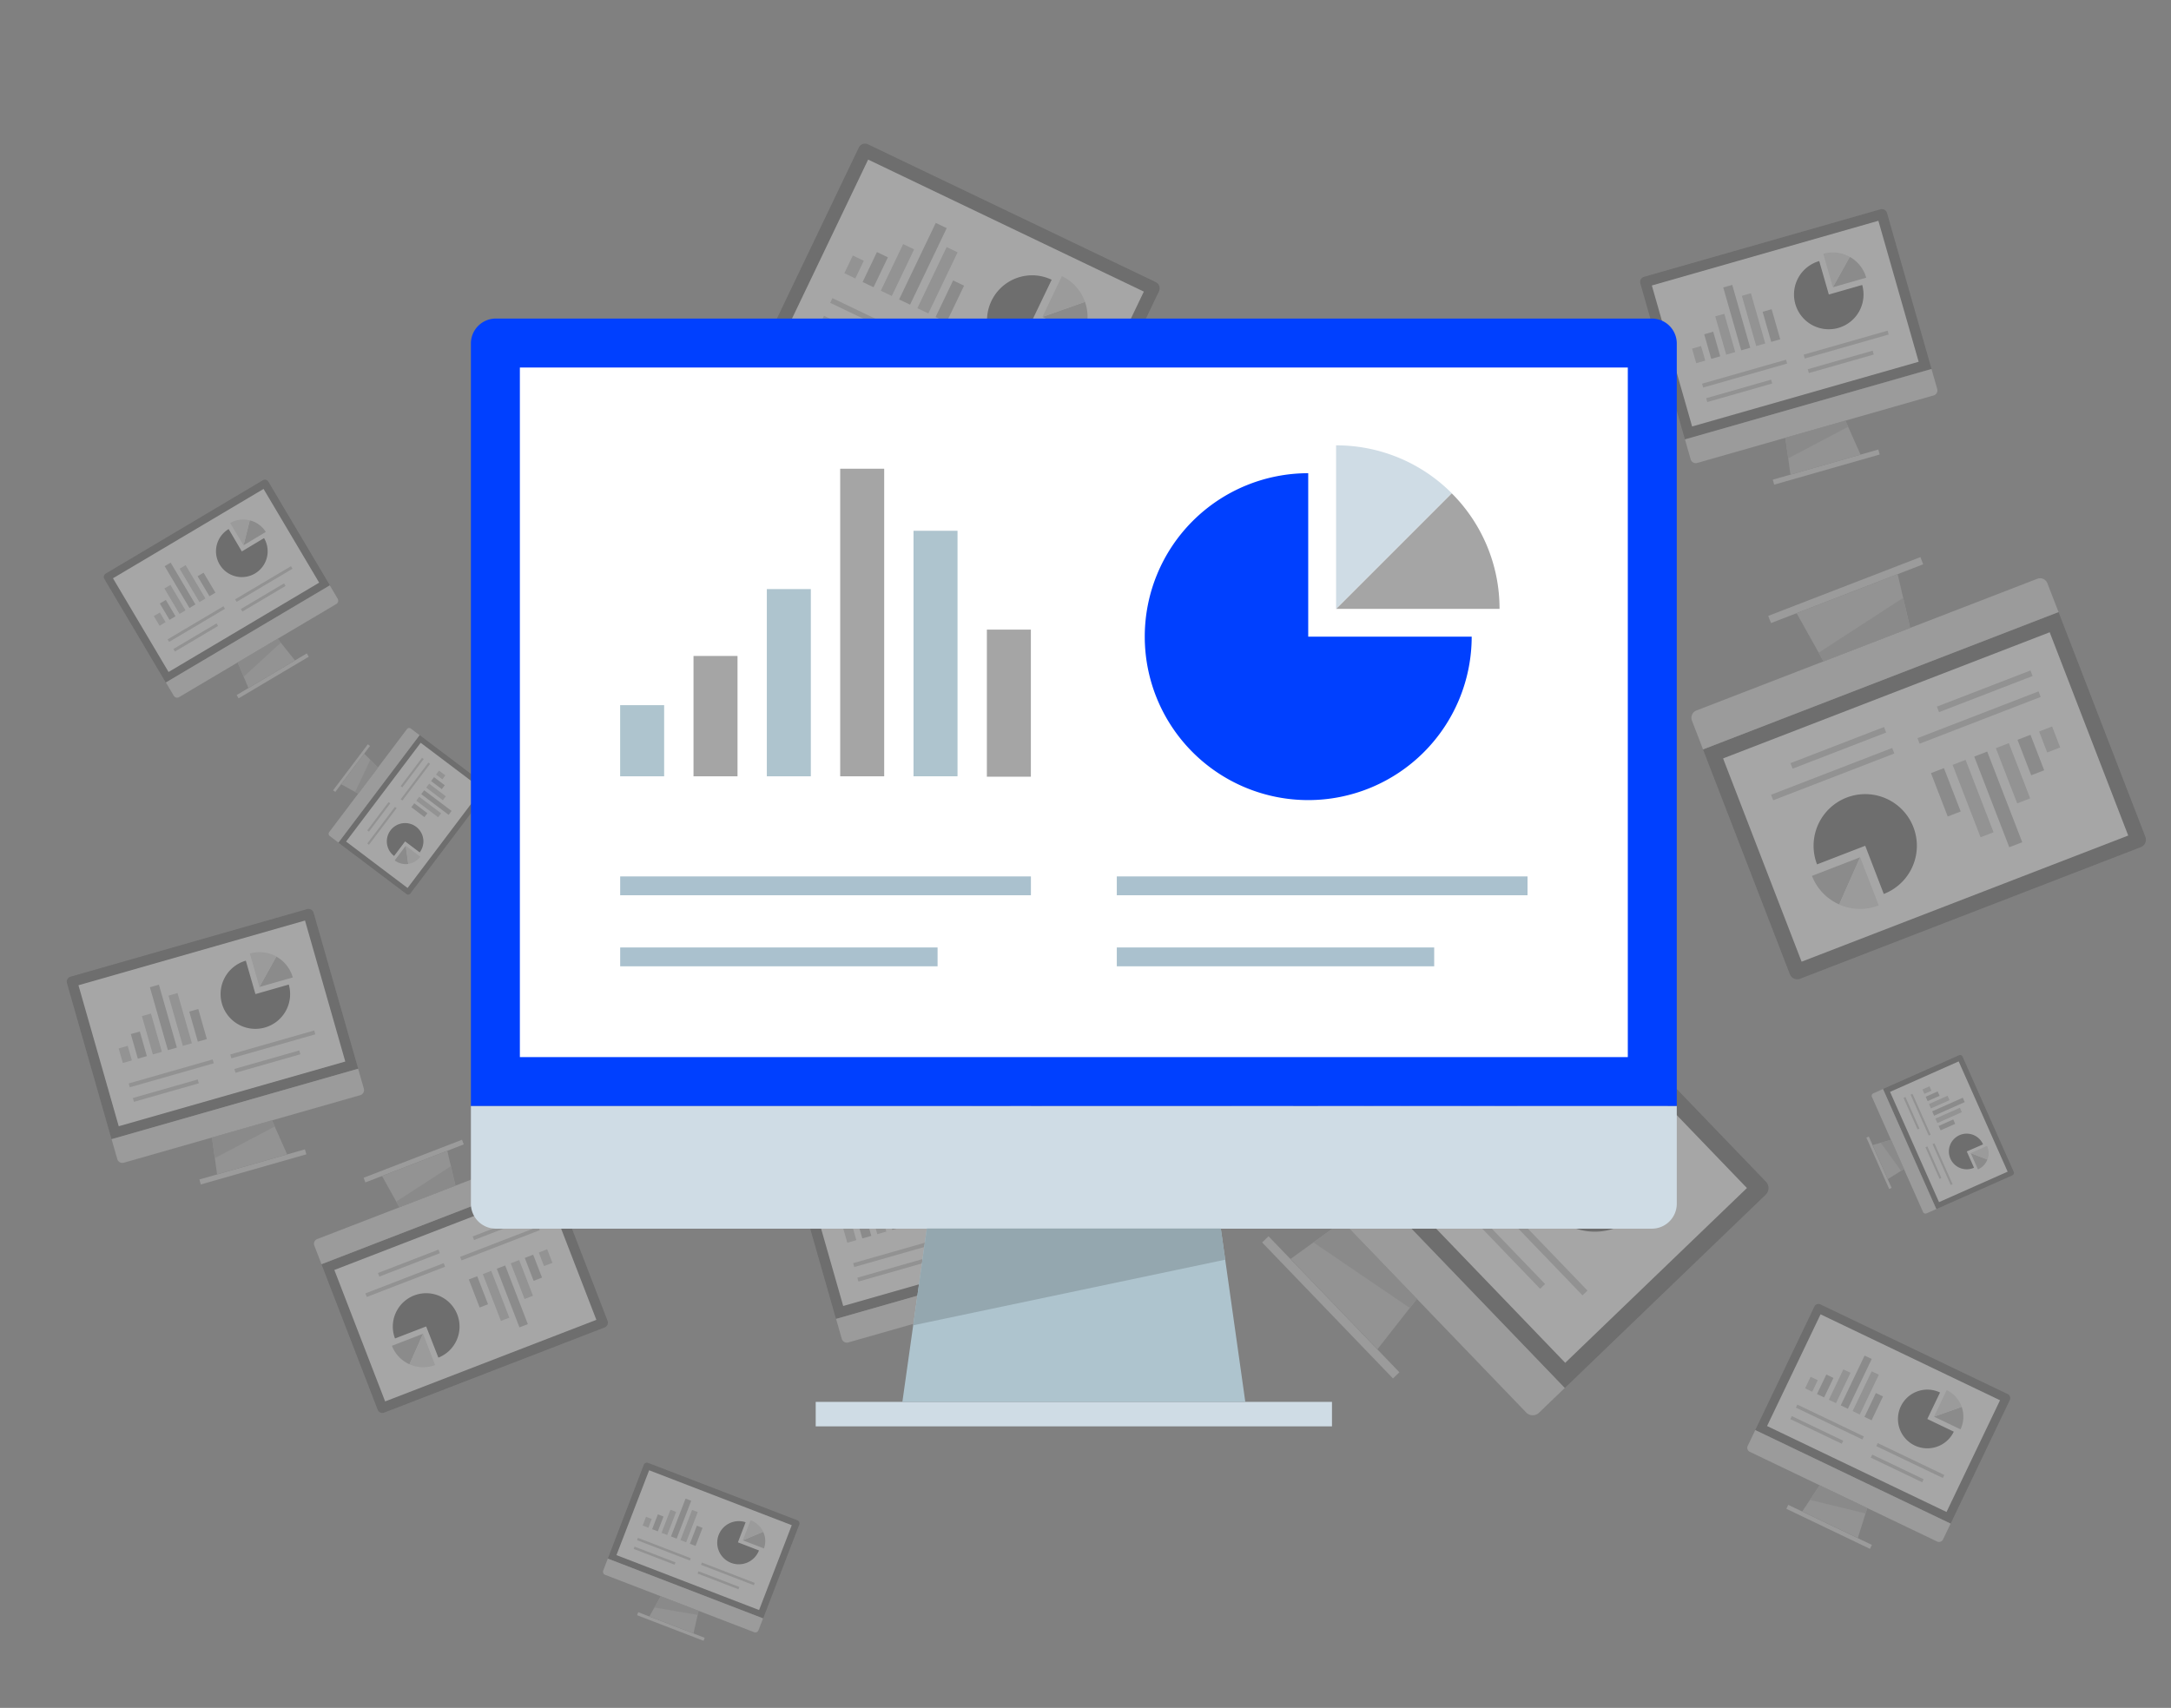 <svg id="Layer_1" data-name="Layer 1" xmlns="http://www.w3.org/2000/svg" viewBox="0 0 650.79 512"><rect x="0" y="0" width="650.79" height="512" fill="#808080" stroke="none"/><defs><style>.cls-1{opacity:0.3;}.cls-2{fill:#424242;}.cls-3{fill:#d9d9d9;}.cls-4{fill:#bebebe;}.cls-5{fill:#fff;}.cls-6{fill:#a2a2a2;}.cls-7{fill:#a5a5a5;}.cls-8{fill:#bcbcbc;}.cls-9{fill:#0040ff;}.cls-10{fill:#cfdce5;}.cls-11{fill:#aec4ce;}.cls-12{fill:#94a7af;}.cls-13{fill:#aac1ce;}</style></defs><title>Zeichenfläche 2 Kopie 2</title><g class="cls-1"><path class="cls-2" d="M505.09,131.72,491.73,85A1.59,1.59,0,0,1,492.81,83l70.91-20.25a1.59,1.59,0,0,1,1.93,1.07L579,110.62Z"/><path class="cls-3" d="M579,110.62l1.72,6a1.59,1.59,0,0,1-1.07,1.93L508.74,138.8a1.59,1.59,0,0,1-1.93-1.07l-1.72-6Z"/><rect class="cls-3" x="530.99" y="139.27" width="32.91" height="1.56" transform="translate(-17.41 155.71) rotate(-15.94)"/><polygon class="cls-4" points="557.74 136.3 536.72 142.3 535.19 131.25 553.2 126.11 557.74 136.3"/><rect class="cls-5" x="499.84" y="75.05" width="70.63" height="43.96" transform="translate(-6.07 150.69) rotate(-15.94)"/><polygon class="cls-6" points="553.2 126.11 535.19 131.25 536.04 137.42 554.02 127.94 553.2 126.11"/><rect class="cls-7" x="511.86" y="99.7" width="2.81" height="7.67" transform="translate(-8.7 144.92) rotate(-15.94)"/><rect class="cls-4" x="507.79" y="104.06" width="2.81" height="4.54" transform="translate(-9.62 143.91) rotate(-15.94)"/><rect class="cls-4" x="515.77" y="94.24" width="2.81" height="11.94" transform="translate(-7.64 145.87) rotate(-15.94)"/><rect class="cls-7" x="519.21" y="85.43" width="2.81" height="19.61" transform="translate(-6.14 146.62) rotate(-15.94)"/><rect class="cls-4" x="524.25" y="88.02" width="2.81" height="15.65" transform="translate(-6.11 148.03) rotate(-15.94)"/><rect class="cls-7" x="529.61" y="92.92" width="2.81" height="9.38" transform="translate(-6.39 149.57) rotate(-15.94)"/><rect class="cls-8" x="509.88" y="111.42" width="26.18" height="1.2" transform="translate(-10.66 147.92) rotate(-15.94)"/><rect class="cls-8" x="511.24" y="116.59" width="20.23" height="1.2" transform="translate(-12.14 147.67) rotate(-15.94)"/><rect class="cls-8" x="540.33" y="102.72" width="26.18" height="1.2" transform="translate(-7.1 155.94) rotate(-15.94)"/><rect class="cls-8" x="541.68" y="107.9" width="20.23" height="1.2" transform="translate(-8.58 155.7) rotate(-15.94)"/><path class="cls-2" d="M545.34,78.27a10.42,10.42,0,1,0,12.88,7.16l-10,2.86Z"/><path class="cls-7" d="M554.49,77l-5.06,9.11,10-2.86h0A10.39,10.39,0,0,0,554.49,77Z"/><path class="cls-3" d="M546.56,76.08l2.86,10L554.48,77A10.38,10.38,0,0,0,546.56,76.08Z"/></g><g class="cls-1"><path class="cls-2" d="M250.61,395.39l-13.36-46.77a1.59,1.59,0,0,1,1.07-1.93l70.91-20.25a1.59,1.59,0,0,1,1.93,1.07l13.36,46.77Z"/><path class="cls-3" d="M324.53,374.28l1.72,6a1.59,1.59,0,0,1-1.07,1.93l-70.91,20.25a1.59,1.59,0,0,1-1.93-1.07l-1.72-6Z"/><rect class="cls-3" x="276.51" y="402.94" width="32.91" height="1.56" transform="translate(-99.6 95.97) rotate(-15.94)"/><polygon class="cls-4" points="303.26 399.97 282.24 405.97 280.7 394.92 298.72 389.77 303.26 399.97"/><rect class="cls-5" x="245.36" y="338.72" width="70.63" height="43.96" transform="translate(-88.26 90.94) rotate(-15.94)"/><polygon class="cls-6" points="298.72 389.77 280.7 394.92 281.56 401.08 299.54 391.6 298.72 389.77"/><rect class="cls-7" x="257.38" y="363.37" width="2.81" height="7.67" transform="translate(-90.89 85.18) rotate(-15.94)"/><rect class="cls-4" x="253.31" y="367.73" width="2.81" height="4.54" transform="translate(-91.81 84.17) rotate(-15.94)"/><rect class="cls-4" x="261.29" y="357.9" width="2.81" height="11.94" transform="translate(-89.82 86.12) rotate(-15.94)"/><rect class="cls-7" x="264.73" y="349.09" width="2.81" height="19.61" transform="translate(-88.32 86.88) rotate(-15.94)"/><rect class="cls-4" x="269.77" y="351.69" width="2.81" height="15.65" transform="translate(-88.3 88.28) rotate(-15.94)"/><rect class="cls-7" x="275.13" y="356.58" width="2.81" height="9.38" transform="translate(-88.58 89.83) rotate(-15.94)"/><rect class="cls-8" x="255.4" y="375.08" width="26.18" height="1.2" transform="translate(-92.84 88.17) rotate(-15.94)"/><rect class="cls-8" x="256.76" y="380.25" width="20.23" height="1.2" transform="translate(-94.32 87.93) rotate(-15.94)"/><rect class="cls-8" x="285.84" y="366.39" width="26.18" height="1.2" transform="translate(-89.28 96.2) rotate(-15.94)"/><rect class="cls-8" x="287.2" y="371.56" width="20.23" height="1.2" transform="translate(-90.77 95.95) rotate(-15.94)"/><path class="cls-2" d="M290.86,341.94a10.42,10.42,0,1,0,12.88,7.16l-10,2.86Z"/><path class="cls-7" d="M300,340.66l-5.06,9.11,10-2.86h0A10.39,10.39,0,0,0,300,340.66Z"/><path class="cls-3" d="M292.08,339.74l2.86,10,5.06-9.11A10.38,10.38,0,0,0,292.08,339.74Z"/></g><g class="cls-1"><path class="cls-2" d="M33.44,341.5,20.08,294.73a1.59,1.59,0,0,1,1.07-1.93l70.91-20.25A1.59,1.59,0,0,1,94,273.62l13.36,46.77Z"/><path class="cls-3" d="M107.36,320.39l1.72,6a1.59,1.59,0,0,1-1.07,1.93L37.09,348.58a1.59,1.59,0,0,1-1.93-1.07l-1.72-6Z"/><rect class="cls-3" x="59.34" y="349.05" width="32.91" height="1.56" transform="translate(-93.15 34.26) rotate(-15.94)"/><polygon class="cls-4" points="86.09 346.08 65.07 352.08 63.54 341.03 81.55 335.88 86.09 346.08"/><rect class="cls-5" x="28.19" y="284.83" width="70.63" height="43.96" transform="translate(-81.81 29.23) rotate(-15.94)"/><polygon class="cls-6" points="81.55 335.88 63.54 341.03 64.39 347.2 82.37 337.71 81.55 335.88"/><rect class="cls-7" x="40.21" y="309.48" width="2.81" height="7.67" transform="translate(-84.44 23.47) rotate(-15.94)"/><rect class="cls-4" x="36.14" y="313.84" width="2.81" height="4.54" transform="translate(-85.36 22.46) rotate(-15.94)"/><rect class="cls-4" x="44.12" y="304.01" width="2.81" height="11.94" transform="translate(-83.37 24.42) rotate(-15.94)"/><rect class="cls-7" x="47.56" y="295.21" width="2.81" height="19.61" transform="translate(-81.87 25.17) rotate(-15.94)"/><rect class="cls-4" x="52.6" y="297.8" width="2.81" height="15.65" transform="translate(-81.85 26.58) rotate(-15.94)"/><rect class="cls-7" x="57.96" y="302.7" width="2.81" height="9.38" transform="translate(-82.13 28.12) rotate(-15.94)"/><rect class="cls-8" x="38.23" y="321.19" width="26.18" height="1.2" transform="translate(-86.39 26.46) rotate(-15.94)"/><rect class="cls-8" x="39.59" y="326.37" width="20.23" height="1.2" transform="translate(-87.88 26.22) rotate(-15.94)"/><rect class="cls-8" x="68.67" y="312.5" width="26.18" height="1.2" transform="translate(-82.83 34.49) rotate(-15.94)"/><rect class="cls-8" x="70.03" y="317.67" width="20.23" height="1.2" transform="translate(-84.32 34.24) rotate(-15.94)"/><path class="cls-2" d="M73.69,288a10.42,10.42,0,1,0,12.88,7.16l-10,2.86Z"/><path class="cls-7" d="M82.83,286.77l-5.06,9.11,10-2.86h0A10.39,10.39,0,0,0,82.83,286.77Z"/><path class="cls-3" d="M74.91,285.86l2.86,10,5.06-9.11A10.38,10.38,0,0,0,74.91,285.86Z"/></g><g class="cls-1"><path class="cls-2" d="M377.42,320.86l60.27-58a2.73,2.73,0,0,1,3.8.07l87.91,91.38a2.73,2.73,0,0,1-.07,3.8l-60.27,58Z"/><path class="cls-3" d="M469.06,416.1l-7.74,7.45a2.73,2.73,0,0,1-3.8-.07L369.61,332.1a2.73,2.73,0,0,1,.07-3.8l7.74-7.45Z"/><rect class="cls-3" x="397.57" y="363.6" width="2.68" height="56.59" transform="translate(-160.26 386.06) rotate(-43.89)"/><polygon class="cls-4" points="412.91 404.5 386.85 377.42 402.4 366.18 424.74 389.4 412.91 404.5"/><rect class="cls-5" x="416.55" y="277.84" width="75.58" height="121.43" transform="translate(-107.8 409.6) rotate(-43.89)"/><polygon class="cls-6" points="424.74 389.4 402.4 366.18 393.72 372.45 422.61 392.11 424.74 389.4"/><rect class="cls-7" x="420.22" y="308.13" width="13.19" height="4.82" transform="translate(-96.07 382.68) rotate(-43.89)"/><rect class="cls-4" x="415.4" y="304.21" width="7.8" height="4.82" transform="translate(-95.45 376.38) rotate(-43.89)"/><rect class="cls-4" x="424.77" y="311.38" width="20.52" height="4.82" transform="translate(-96.03 389.29) rotate(-43.89)"/><rect class="cls-7" x="428.5" y="312.6" width="33.72" height="4.82" transform="translate(-93.99 396.79) rotate(-43.89)"/><rect class="cls-4" x="435.03" y="320.75" width="26.91" height="4.82" transform="translate(-98.76 401.23) rotate(-43.89)"/><rect class="cls-7" x="442.07" y="330.32" width="16.12" height="4.82" transform="translate(-104.93 405.05) rotate(-43.89)"/><rect class="cls-8" x="420.74" y="309.62" width="2.07" height="45.02" transform="translate(-112.44 385.22) rotate(-43.89)"/><rect class="cls-8" x="411.58" y="316.45" width="2.07" height="34.79" transform="translate(-116.19 379.35) rotate(-43.89)"/><rect class="cls-8" x="458.48" y="348.85" width="2.07" height="45.02" transform="translate(-129.09 422.34) rotate(-43.89)"/><rect class="cls-8" x="449.32" y="355.68" width="2.07" height="34.79" transform="translate(-132.84 416.47) rotate(-43.89)"/><path class="cls-2" d="M491,338.9a17.92,17.92,0,1,0-.5,25.34l-12.42-12.91Z"/><path class="cls-7" d="M500.36,351.76l-17.92-.35,12.42,12.91,0,0A17.87,17.87,0,0,0,500.36,351.76Z"/><path class="cls-3" d="M495.36,339l-12.92,12.43,17.92.35A17.84,17.84,0,0,0,495.36,339Z"/></g><g class="cls-1"><path class="cls-2" d="M230.18,101.17l27.26-56.92a2.06,2.06,0,0,1,2.7-1l86.3,41.32a2.06,2.06,0,0,1,1,2.7l-27.26,56.92Z"/><path class="cls-3" d="M320.14,144.24l-3.5,7.31a2.06,2.06,0,0,1-2.7,1l-86.3-41.32a2.06,2.06,0,0,1-1-2.7l3.5-7.31Z"/><rect class="cls-3" x="263.14" y="124.34" width="2.03" height="42.7" transform="translate(18.67 321.02) rotate(-64.41)"/><polygon class="cls-4" points="277.38 150.9 251.8 138.65 259.82 126.59 281.75 137.09 277.38 150.9"/><rect class="cls-5" x="260.71" y="47.52" width="57.03" height="91.63" transform="translate(80.14 313.89) rotate(-64.41)"/><polygon class="cls-6" points="281.75 137.09 259.82 126.59 255.35 133.32 280.96 139.57 281.75 137.09"/><rect class="cls-7" x="257.38" y="79" width="9.95" height="3.64" transform="translate(76.16 282.55) rotate(-64.41)"/><rect class="cls-4" x="253.07" y="78.21" width="5.88" height="3.64" transform="translate(73.26 276.37) rotate(-64.41)"/><rect class="cls-4" x="261.28" y="79.12" width="15.49" height="3.64" transform="translate(79.83 288.63) rotate(-64.41)"/><rect class="cls-7" x="263.93" y="77.25" width="25.44" height="3.64" transform="translate(85.85 294.44) rotate(-64.41)"/><rect class="cls-4" x="270.86" y="82.19" width="20.31" height="3.64" transform="translate(83.88 301.18) rotate(-64.41)"/><rect class="cls-7" x="278.62" y="88.51" width="12.17" height="3.64" transform="translate(80.28 308.11) rotate(-64.41)"/><rect class="cls-8" x="263.73" y="80.42" width="1.56" height="33.97" transform="translate(62.42 293.91) rotate(-64.41)"/><rect class="cls-8" x="257.71" y="87.92" width="1.56" height="26.25" transform="translate(55.72 290.54) rotate(-64.41)"/><rect class="cls-8" x="300.77" y="98.16" width="1.56" height="33.97" transform="translate(67.46 337.4) rotate(-64.41)"/><rect class="cls-8" x="294.75" y="105.66" width="1.56" height="26.25" transform="translate(60.77 334.03) rotate(-64.41)"/><path class="cls-2" d="M315.25,83.87a13.52,13.52,0,1,0,6.35,18l-12.19-5.84Z"/><path class="cls-7" d="M325.24,90.49,312.48,95l12.19,5.84v0A13.48,13.48,0,0,0,325.24,90.49Z"/><path class="cls-3" d="M318.32,82.78,312.48,95l12.76-4.5A13.46,13.46,0,0,0,318.32,82.78Z"/></g><g class="cls-1"><path class="cls-2" d="M526.17,428.72l17.74-37.06a1.34,1.34,0,0,1,1.76-.62l56.18,26.9a1.34,1.34,0,0,1,.62,1.76l-17.74,37.06Z"/><path class="cls-3" d="M584.73,456.76l-2.28,4.76a1.34,1.34,0,0,1-1.76.62l-56.18-26.9a1.34,1.34,0,0,1-.62-1.76l2.28-4.76Z"/><rect class="cls-3" x="547.63" y="443.8" width="1.32" height="27.8" transform="translate(-101.32 754.55) rotate(-64.41)"/><polygon class="cls-4" points="556.9 461.1 540.24 453.12 545.46 445.27 559.74 452.11 556.9 461.1"/><rect class="cls-5" x="546.04" y="393.79" width="37.13" height="59.65" transform="translate(-61.31 749.9) rotate(-64.41)"/><polygon class="cls-6" points="559.74 452.11 545.46 445.27 542.55 449.65 559.23 453.72 559.74 452.11"/><rect class="cls-7" x="543.88" y="414.29" width="6.48" height="2.37" transform="translate(-63.9 729.5) rotate(-64.41)"/><rect class="cls-4" x="541.07" y="413.78" width="3.83" height="2.37" transform="translate(-65.79 725.48) rotate(-64.41)"/><rect class="cls-4" x="546.41" y="414.37" width="10.08" height="2.37" transform="translate(-61.51 733.46) rotate(-64.41)"/><rect class="cls-7" x="548.14" y="413.15" width="16.56" height="2.37" transform="translate(-57.59 737.24) rotate(-64.41)"/><rect class="cls-4" x="552.65" y="416.36" width="13.22" height="2.37" transform="translate(-58.87 741.63) rotate(-64.41)"/><rect class="cls-7" x="557.7" y="420.48" width="7.92" height="2.37" transform="translate(-61.22 746.14) rotate(-64.41)"/><rect class="cls-8" x="548.01" y="415.22" width="1.01" height="22.11" transform="translate(-72.85 736.9) rotate(-64.41)"/><rect class="cls-8" x="544.09" y="420.09" width="1.01" height="17.09" transform="translate(-77.21 734.71) rotate(-64.41)"/><rect class="cls-8" x="572.12" y="426.76" width="1.01" height="22.11" transform="translate(-69.56 765.21) rotate(-64.41)"/><rect class="cls-8" x="568.2" y="431.64" width="1.01" height="17.09" transform="translate(-73.92 763.02) rotate(-64.41)"/><path class="cls-2" d="M581.55,417.46a8.8,8.8,0,1,0,4.13,11.74l-7.94-3.8Z"/><path class="cls-7" d="M588.05,421.77l-8.3,2.93,7.94,3.8h0A8.78,8.78,0,0,0,588.05,421.77Z"/><path class="cls-3" d="M583.55,416.75l-3.8,7.94,8.3-2.93A8.77,8.77,0,0,0,583.55,416.75Z"/></g><g class="cls-1"><path class="cls-2" d="M165.28,352.36,182.13,396a1.53,1.53,0,0,1-.86,1.94l-66.11,25.54a1.53,1.53,0,0,1-1.94-.86L96.37,379Z"/><path class="cls-3" d="M96.37,379l-2.16-5.6a1.53,1.53,0,0,1,.86-1.94l66.11-25.54a1.53,1.53,0,0,1,1.94.86l2.16,5.6Z"/><rect class="cls-3" x="108.21" y="347.31" width="31.63" height="1.5" transform="translate(-117.1 68.09) rotate(-21.12)"/><polygon class="cls-4" points="114.5 352.55 134.09 344.98 136.52 355.43 119.72 361.92 114.5 352.55"/><rect class="cls-5" x="105.58" y="367.05" width="67.88" height="42.25" transform="translate(-130.52 76.37) rotate(-21.12)"/><polygon class="cls-6" points="119.72 361.92 136.52 355.43 135.17 349.6 118.78 360.23 119.72 361.92"/><rect class="cls-7" x="158.57" y="376.36" width="2.7" height="7.37" transform="translate(-126.22 83.17) rotate(-21.12)"/><rect class="cls-4" x="162.22" y="374.84" width="2.7" height="4.36" transform="translate(-124.88 84.28) rotate(-21.12)"/><rect class="cls-4" x="155.11" y="377.84" width="2.7" height="11.47" transform="translate(-127.72 82.16) rotate(-21.12)"/><rect class="cls-7" x="152.25" y="379.21" width="2.7" height="18.85" transform="translate(-129.74 81.47) rotate(-21.12)"/><rect class="cls-4" x="147.38" y="380.96" width="2.7" height="15.04" transform="translate(-130.01 79.7) rotate(-21.12)"/><rect class="cls-7" x="142.09" y="382.76" width="2.7" height="9.01" transform="translate(-129.93 77.72) rotate(-21.12)"/><rect class="cls-8" x="137.3" y="372.2" width="25.16" height="1.15" transform="translate(-124.27 79.06) rotate(-21.12)"/><rect class="cls-8" x="141.26" y="367.11" width="19.45" height="1.15" transform="translate(-122.36 79.12) rotate(-21.12)"/><rect class="cls-8" x="108.92" y="383.16" width="25.16" height="1.15" transform="translate(-130.13 69.57) rotate(-21.12)"/><rect class="cls-8" x="112.87" y="378.07" width="19.45" height="1.15" transform="translate(-128.22 69.63) rotate(-21.12)"/><path class="cls-2" d="M131.41,407a10,10,0,1,0-13-5.74l9.34-3.61Z"/><path class="cls-7" d="M122.76,409l4.06-9.16-9.34,3.61h0A10,10,0,0,0,122.76,409Z"/><path class="cls-3" d="M130.43,409.22l-3.61-9.35L122.76,409A10,10,0,0,0,130.43,409.22Z"/></g><g class="cls-1"><path class="cls-2" d="M617.07,183.5l26.05,67.43a2.36,2.36,0,0,1-1.33,3l-102.23,39.5a2.36,2.36,0,0,1-3-1.33l-26.05-67.43Z"/><path class="cls-3" d="M510.51,224.67,507.17,216a2.36,2.36,0,0,1,1.33-3l102.23-39.5a2.36,2.36,0,0,1,3,1.33l3.35,8.66Z"/><rect class="cls-3" x="528.82" y="175.7" width="48.91" height="2.32" transform="translate(-26.56 211.28) rotate(-21.12)"/><polygon class="cls-4" points="538.54 183.8 568.85 172.09 572.6 188.25 546.63 198.28 538.54 183.8"/><rect class="cls-5" x="524.76" y="206.22" width="104.96" height="65.33" transform="translate(-47.3 224.08) rotate(-21.12)"/><polygon class="cls-6" points="546.63 198.28 572.6 188.25 570.51 179.23 545.17 195.68 546.63 198.28"/><rect class="cls-7" x="606.69" y="220.61" width="4.17" height="11.4" transform="translate(-40.65 234.6) rotate(-21.12)"/><rect class="cls-4" x="612.33" y="218.27" width="4.17" height="6.74" transform="translate(-38.59 236.32) rotate(-21.12)"/><rect class="cls-4" x="601.35" y="222.9" width="4.17" height="17.74" transform="translate(-42.98 233.04) rotate(-21.12)"/><rect class="cls-7" x="596.92" y="225.03" width="4.17" height="29.14" transform="translate(-46.1 231.98) rotate(-21.12)"/><rect class="cls-4" x="589.38" y="227.73" width="4.17" height="23.26" transform="translate(-46.52 229.24) rotate(-21.12)"/><rect class="cls-7" x="581.21" y="230.51" width="4.17" height="13.94" transform="translate(-46.39 226.17) rotate(-21.12)"/><rect class="cls-8" x="573.8" y="214.18" width="38.91" height="1.78" transform="translate(-37.64 228.25) rotate(-21.12)"/><rect class="cls-8" x="579.92" y="206.31" width="30.07" height="1.78" transform="translate(-34.69 228.34) rotate(-21.12)"/><rect class="cls-8" x="529.92" y="231.14" width="38.91" height="1.78" transform="translate(-46.7 213.58) rotate(-21.12)"/><rect class="cls-8" x="536.03" y="223.26" width="30.07" height="1.78" transform="translate(-43.75 213.66) rotate(-21.12)"/><path class="cls-2" d="M564.69,268a15.48,15.48,0,1,0-20-8.87l14.44-5.58Z"/><path class="cls-7" d="M551.33,271.14,557.6,257l-14.44,5.58v0A15.44,15.44,0,0,0,551.33,271.14Z"/><path class="cls-3" d="M563.18,271.43,557.6,257l-6.27,14.17A15.42,15.42,0,0,0,563.18,271.43Z"/></g><g class="cls-1"><path class="cls-2" d="M49.72,204.64,31.28,173.55a1.18,1.18,0,0,1,.41-1.59l47.14-28a1.18,1.18,0,0,1,1.59.41l18.45,31.09Z"/><path class="cls-3" d="M98.86,175.49l2.37,4a1.18,1.18,0,0,1-.41,1.59L53.68,209a1.18,1.18,0,0,1-1.59-.41l-2.37-4Z"/><rect class="cls-3" x="69.51" y="202.04" width="24.46" height="1.16" transform="translate(-91.94 70.07) rotate(-30.68)"/><polygon class="cls-4" points="88.43 197.98 74.46 206.27 71.26 198.61 83.24 191.5 88.43 197.98"/><rect class="cls-5" x="38.53" y="157.68" width="52.49" height="32.67" transform="translate(-79.73 57.41) rotate(-30.68)"/><polygon class="cls-6" points="83.24 191.5 71.26 198.61 73.05 202.88 84.17 192.67 83.24 191.5"/><rect class="cls-7" x="49.22" y="179.99" width="2.09" height="5.7" transform="translate(-86.26 51.24) rotate(-30.68)"/><rect class="cls-4" x="46.83" y="183.93" width="2.09" height="3.37" transform="translate(-88.01 50.4) rotate(-30.68)"/><rect class="cls-4" x="51.4" y="175.27" width="2.09" height="8.87" transform="translate(-84.35 51.91) rotate(-30.68)"/><rect class="cls-7" x="52.93" y="168.19" width="2.09" height="14.57" transform="translate(-81.98 52.1) rotate(-30.68)"/><rect class="cls-4" x="56.67" y="169.15" width="2.09" height="11.63" transform="translate(-81.2 53.94) rotate(-30.68)"/><rect class="cls-7" x="60.86" y="171.73" width="2.09" height="6.97" transform="translate(-80.74 56.11) rotate(-30.68)"/><rect class="cls-8" x="49.12" y="186.65" width="19.46" height="0.89" transform="translate(-87.23 56.21) rotate(-30.68)"/><rect class="cls-8" x="51.15" y="190.67" width="15.04" height="0.89" transform="translate(-89.3 56.68) rotate(-30.68)"/><rect class="cls-8" x="69.36" y="174.64" width="19.46" height="0.89" transform="translate(-78.27 64.86) rotate(-30.68)"/><rect class="cls-8" x="71.38" y="178.67" width="15.04" height="0.89" transform="translate(-80.35 65.33) rotate(-30.68)"/><path class="cls-2" d="M68.54,158.61a7.74,7.74,0,1,0,10.61,2.71l-6.66,4Z"/><path class="cls-7" d="M74.87,156,73,163.47l6.66-4h0A7.72,7.72,0,0,0,74.87,156Z"/><path class="cls-3" d="M69,156.8l4,6.67L74.87,156A7.71,7.71,0,0,0,69,156.8Z"/></g><g class="cls-1"><path class="cls-2" d="M125.79,220.38l20.4,15.41a.84.84,0,0,1,.16,1.15L123,267.86a.84.84,0,0,1-1.15.16l-20.4-15.41Z"/><path class="cls-3" d="M101.45,252.61l-2.62-2a.84.84,0,0,1-.16-1.15L122,218.56a.84.84,0,0,1,1.15-.16l2.62,2Z"/><rect class="cls-3" x="96.74" y="229.86" width="17.29" height="0.82" transform="translate(-141.88 175.6) rotate(-52.94)"/><polygon class="cls-4" points="102.25 235.1 109.17 225.94 113.31 230.09 107.38 237.95 102.25 235.1"/><rect class="cls-5" x="105.59" y="232.89" width="37.11" height="23.1" transform="translate(-145.74 196.2) rotate(-52.94)"/><polygon class="cls-6" points="107.38 237.95 113.31 230.09 111 227.77 106.46 237.44 107.38 237.95"/><rect class="cls-7" x="130.54" y="232.77" width="1.47" height="4.03" transform="translate(-135.2 198.05) rotate(-52.94)"/><rect class="cls-4" x="131.37" y="231.14" width="1.47" height="2.38" transform="translate(-132.91 197.73) rotate(-52.94)"/><rect class="cls-4" x="129.96" y="234.29" width="1.47" height="6.27" transform="translate(-137.53 198.63) rotate(-52.94)"/><rect class="cls-7" x="130.08" y="235.45" width="1.47" height="10.3" transform="translate(-140.02 199.99) rotate(-52.94)"/><rect class="cls-4" x="127.77" y="237.82" width="1.47" height="8.22" transform="translate(-142 198.68) rotate(-52.94)"/><rect class="cls-7" x="124.97" y="240.43" width="1.47" height="4.93" transform="translate(-143.88 196.82) rotate(-52.94)"/><rect class="cls-8" x="117.64" y="233.99" width="13.76" height="0.63" transform="translate(-137.5 192.47) rotate(-52.94)"/><rect class="cls-8" x="118.25" y="231.3" width="10.63" height="0.63" transform="translate(-135.74 190.64) rotate(-52.94)"/><rect class="cls-8" x="107.62" y="247.26" width="13.76" height="0.63" transform="translate(-152.07 189.74) rotate(-52.94)"/><rect class="cls-8" x="108.22" y="244.58" width="10.63" height="0.63" transform="translate(-150.31 187.91) rotate(-52.94)"/><path class="cls-2" d="M125.81,255.54a5.48,5.48,0,1,0-7.67,1.07l3.3-4.37Z"/><path class="cls-7" d="M122.38,259l-.76-5.43-3.3,4.37h0A5.46,5.46,0,0,0,122.38,259Z"/><path class="cls-3" d="M126,256.84l-4.37-3.3.76,5.43A5.45,5.45,0,0,0,126,256.84Z"/></g><g class="cls-1"><path class="cls-2" d="M182.21,467.26,193,439.11a1,1,0,0,1,1.29-.54L239,455.76a1,1,0,0,1,.6,1.27l-10.84,28.15Z"/><path class="cls-3" d="M228.74,485.17l-1.39,3.61a1,1,0,0,1-1.29.54l-44.65-17.19a1,1,0,0,1-.6-1.27l1.39-3.61Z"/><rect class="cls-3" x="200.62" y="476.9" width="0.97" height="21.35" transform="translate(-326.17 500.07) rotate(-68.94)"/><polygon class="cls-4" points="207.89 489.67 194.66 484.58 198.06 478.55 209.41 482.92 207.89 489.67"/><rect class="cls-5" x="197.44" y="438.78" width="27.26" height="45.82" transform="translate(-295.63 492.79) rotate(-68.94)"/><polygon class="cls-6" points="209.41 482.92 198.06 478.55 196.16 481.91 209.14 484.13 209.41 482.92"/><rect class="cls-7" x="194.81" y="455.6" width="4.76" height="1.82" transform="translate(-299.68 476.51) rotate(-68.94)"/><rect class="cls-4" x="192.6" y="455.41" width="2.81" height="1.82" transform="translate(-301.55 473.43) rotate(-68.94)"/><rect class="cls-4" x="196.79" y="455.45" width="7.4" height="1.82" transform="translate(-297.43 479.5) rotate(-68.94)"/><rect class="cls-7" x="198.1" y="454.32" width="12.16" height="1.82" transform="translate(-294.02 482.22) rotate(-68.94)"/><rect class="cls-4" x="201.71" y="456.56" width="9.7" height="1.82" transform="translate(-294.57 485.88) rotate(-68.94)"/><rect class="cls-7" x="205.78" y="459.48" width="5.81" height="1.82" transform="translate(-295.93 489.73) rotate(-68.94)"/><rect class="cls-8" x="198.65" y="455.91" width="0.74" height="16.98" transform="translate(-305.88 483.28) rotate(-68.94)"/><rect class="cls-8" x="195.84" y="459.77" width="0.74" height="13.13" transform="translate(-309.48 481.9) rotate(-68.94)"/><rect class="cls-8" x="217.81" y="463.29" width="0.74" height="16.98" transform="translate(-300.48 505.9) rotate(-68.94)"/><rect class="cls-8" x="215" y="467.14" width="0.74" height="13.13" transform="translate(-304.08 504.51) rotate(-68.94)"/><path class="cls-2" d="M223.51,456.35a6.47,6.47,0,1,0,4,8.46l-6.31-2.43Z"/><path class="cls-7" d="M228.76,459.22l-6.1,2.55L229,464.2h0A6.3,6.3,0,0,0,228.76,459.22Z"/><path class="cls-3" d="M225,455.74l-2.32,6,6.1-2.55A6.89,6.89,0,0,0,225,455.74Z"/></g><g class="cls-1"><path class="cls-2" d="M564.47,326.47l22.77-10.11a.81.81,0,0,1,1.06.41l15.33,34.52a.81.81,0,0,1-.41,1.06l-22.77,10.11Z"/><path class="cls-3" d="M580.44,362.46l-2.92,1.3a.81.81,0,0,1-1.06-.41l-15.33-34.52a.81.81,0,0,1,.41-1.06l2.92-1.3Z"/><rect class="cls-3" x="562.86" y="340.12" width="0.8" height="16.85" transform="translate(-92.98 258.59) rotate(-23.94)"/><polygon class="cls-4" points="565.9 353.5 561.36 343.27 566.86 341.7 570.75 350.47 565.9 353.5"/><rect class="cls-5" x="572.95" y="321.16" width="22.51" height="36.17" transform="translate(-87.41 266.29) rotate(-23.94)"/><polygon class="cls-6" points="570.75 350.47 566.86 341.7 563.79 342.58 569.88 351.02 570.75 350.47"/><rect class="cls-7" x="577.38" y="327.89" width="3.93" height="1.44" transform="translate(-83.51 263.4) rotate(-23.94)"/><rect class="cls-4" x="576.48" y="326.03" width="2.32" height="1.44" transform="translate(-82.9 262.55) rotate(-23.94)"/><rect class="cls-4" x="578.26" y="329.63" width="6.11" height="1.44" transform="translate(-84.04 264.35) rotate(-23.94)"/><rect class="cls-7" x="579.06" y="331.02" width="10.04" height="1.44" transform="translate(-84.37 265.59) rotate(-23.94)"/><rect class="cls-4" x="580.12" y="333.62" width="8.02" height="1.44" transform="translate(-85.42 265.84) rotate(-23.94)"/><rect class="cls-7" x="581.22" y="336.47" width="4.8" height="1.44" transform="translate(-86.62 265.87) rotate(-23.94)"/><rect class="cls-8" x="575.43" y="327.43" width="0.62" height="13.41" transform="translate(-86.06 262.41) rotate(-23.94)"/><rect class="cls-8" x="572.69" y="328.51" width="0.62" height="10.36" transform="translate(-86.11 261.26) rotate(-23.94)"/><rect class="cls-8" x="582.01" y="342.25" width="0.62" height="13.41" transform="translate(-91.51 266.36) rotate(-23.94)"/><rect class="cls-8" x="579.27" y="343.32" width="0.62" height="10.36" transform="translate(-91.56 265.21) rotate(-23.94)"/><path class="cls-2" d="M594.45,343.07a5.34,5.34,0,1,0-2.71,7l-2.17-4.88Z"/><path class="cls-7" d="M595.75,347.62l-5-1.92,2.17,4.88h0A5.32,5.32,0,0,0,595.75,347.62Z"/><path class="cls-3" d="M595.65,343.53l-4.88,2.17,5,1.92A5.31,5.31,0,0,0,595.65,343.53Z"/></g><path class="cls-9" d="M141.16,331.59V102.84a7.48,7.48,0,0,1,7.34-7.34H495.3a7.48,7.48,0,0,1,7.34,7.34V331.59Z"/><path class="cls-10" d="M502.64,331.59V361a7.48,7.48,0,0,1-7.34,7.34H148.5a7.48,7.48,0,0,1-7.34-7.34V331.59Z"/><rect class="cls-10" x="244.52" y="420.27" width="154.76" height="7.34"/><polygon class="cls-11" points="373.3 420.27 270.5 420.27 277.84 368.31 365.96 368.31 373.3 420.27"/><rect class="cls-5" x="155.84" y="110.18" width="332.12" height="206.73"/><polygon class="cls-12" points="365.96 368.31 277.84 368.31 273.74 397.31 367.28 377.64 365.96 368.31"/><rect class="cls-7" x="207.89" y="196.65" width="13.19" height="36.08"/><rect class="cls-11" x="185.9" y="211.4" width="13.19" height="21.33"/><rect class="cls-11" x="229.87" y="176.6" width="13.19" height="56.13"/><rect class="cls-7" x="251.86" y="140.52" width="13.19" height="92.21"/><rect class="cls-11" x="273.84" y="159.12" width="13.19" height="73.6"/><rect class="cls-7" x="295.83" y="188.75" width="13.19" height="44.1"/><rect class="cls-13" x="185.91" y="262.74" width="123.12" height="5.65"/><rect class="cls-13" x="185.91" y="284.04" width="95.14" height="5.65"/><rect class="cls-13" x="334.78" y="262.74" width="123.12" height="5.65"/><rect class="cls-13" x="334.78" y="284.04" width="95.14" height="5.65"/><path class="cls-9" d="M392.16,141.86a49,49,0,1,0,49,49h-49Z"/><path class="cls-7" d="M435.17,147.88l-34.66,34.66h49v-.06A48.87,48.87,0,0,0,435.17,147.88Z"/><path class="cls-10" d="M400.51,133.51v49l34.66-34.66A48.8,48.8,0,0,0,400.51,133.51Z"/></svg>